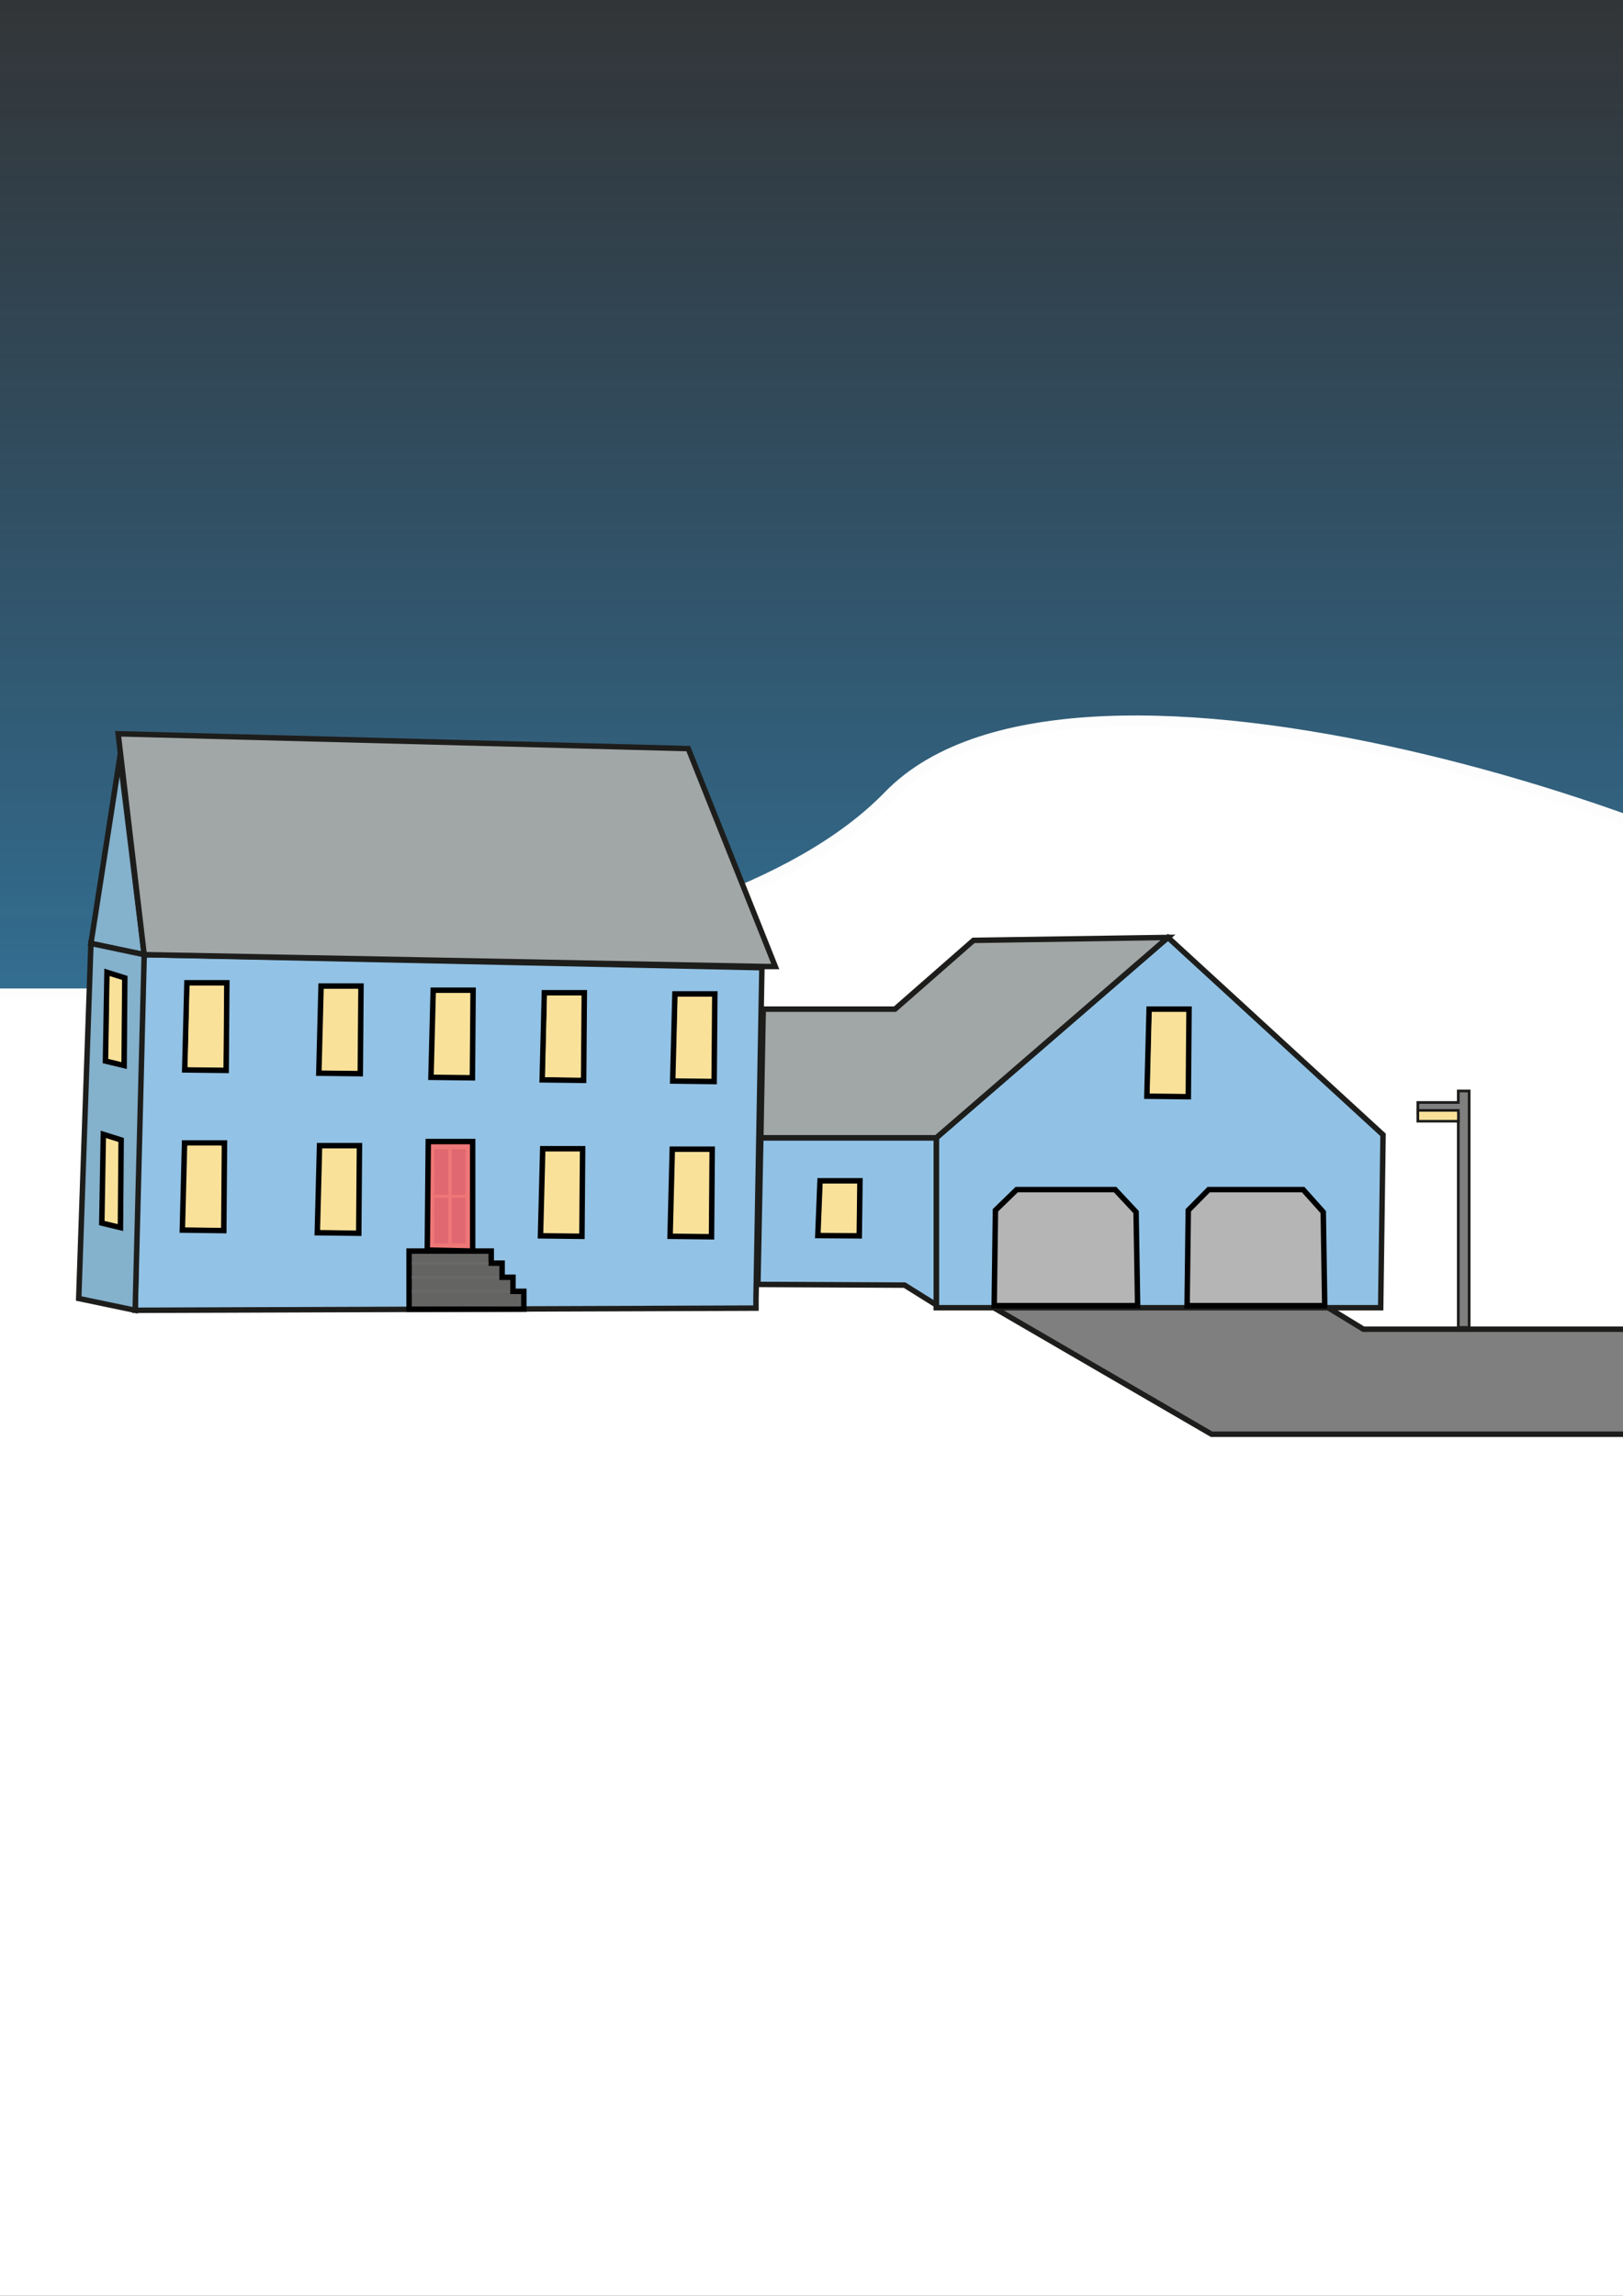 <svg xmlns="http://www.w3.org/2000/svg" xmlns:xlink="http://www.w3.org/1999/xlink" viewBox="0 0 595.28 841.89">
  <rect x="0" y="0" width="595.28" height="841.89" fill="#333333" stroke="none"/>
  <defs>
    <style>
      .cls-1 {
        fill: url(#linear-gradient);
      }

      .cls-1, .cls-2, .cls-3, .cls-4 {
        stroke-width: 0px;
      }

      .cls-2 {
        fill: #e06870;
      }

      .cls-5, .cls-6, .cls-7, .cls-8, .cls-9, .cls-10, .cls-11, .cls-12, .cls-13, .cls-14, .cls-15, .cls-16, .cls-17, .cls-18, .cls-19 {
        stroke-miterlimit: 10;
      }

      .cls-5, .cls-9, .cls-11, .cls-12, .cls-13, .cls-16, .cls-18, .cls-19 {
        stroke: #1d1d1b;
      }

      .cls-5, .cls-3, .cls-15 {
        fill: #f9e199;
      }

      .cls-6 {
        fill: #b5b5b5;
      }

      .cls-6, .cls-7, .cls-8, .cls-9, .cls-10, .cls-11, .cls-13, .cls-15, .cls-16, .cls-18, .cls-19 {
        stroke-width: 2px;
      }

      .cls-6, .cls-7, .cls-8, .cls-10, .cls-15 {
        stroke: #000;
      }

      .cls-7 {
        fill: #e77;
      }

      .cls-8 {
        fill: #646463;
      }

      .cls-9 {
        fill: #a1a7a6;
      }

      .cls-10, .cls-4 {
        fill: #f9e19a;
      }

      .cls-11 {
        fill: #a1a7a7;
      }

      .cls-12, .cls-16 {
        fill: #7f7f80;
      }

      .cls-13 {
        fill: #84b1cc;
      }

      .cls-14 {
        fill: none;
        stroke: #696969;
      }

      .cls-17 {
        fill: #fff;
        stroke: #fdfdfd;
        stroke-width: 4px;
      }

      .cls-18 {
        fill: #91c2e5;
      }

      .cls-19 {
        fill: #92c2e5;
      }
    </style>
    <linearGradient id="linear-gradient" x1="292.79" y1="640.64" x2="292.79" y2="-19.24" gradientUnits="userSpaceOnUse">
      <stop offset="0" stop-color="#3daae1"/>
      <stop offset="1" stop-color="#2581c4" stop-opacity="0"/>
    </linearGradient>
  </defs>
  <g id="L_SKY">
    <rect class="cls-1" x="-22.79" y="-59.11" width="631.15" height="618.89"/>
    <path class="cls-17" d="m635.29,366.91v538.34H-12.32V364.49H63.14c-2.12-.08-3.22-.12-3.22-.12,0,0,197.44-1.77,266.1-72.53,68.65-70.77,314.52,12.56,365.45,55.78,11.07,9.39-12.5,15.49-56.18,19.29Z"/>
  </g>
  <g id="L_GARAGE">
    <path class="cls-16" d="m616.4,487.43v38.51h-172.04c-26.62-15.46-53.24-30.93-79.85-46.39,40.46-.25,80.92-.51,121.38-.76,4.72,2.88,9.45,5.76,14.17,8.64h116.34Z"/>
    <polygon class="cls-18" points="506.4 479.55 343.41 479.55 343.41 417.24 428.38 343.77 507.27 416.15 506.4 479.55"/>
    <polygon class="cls-18" points="343.41 417.24 279.05 417.24 277.98 471.01 331.78 471.27 343.41 478.54 343.41 417.24"/>
    <polygon class="cls-9" points="279.93 370.05 328.28 370.05 357.06 344.84 428.38 343.77 343.41 417.24 279.05 417.24 279.93 370.05"/>
    <polygon class="cls-6" points="435.4 478.79 485.88 478.79 485.34 444.48 477.96 436.23 443.33 436.23 435.83 443.83 435.4 478.79"/>
    <polygon class="cls-6" points="364.65 478.79 417.25 478.79 416.69 444.48 408.99 436.23 372.91 436.23 365.1 443.83 364.65 478.79"/>
  </g>
  <g id="L_HOUSE">
    <polyline class="cls-19" points="277.28 476.17 279.45 354.87 52.11 350.07 49.58 480.5 277.28 479.7 277.28 476.17"/>
    <polygon class="cls-13" points="43.99 277.46 33.35 345.96 52.89 350.08 43.99 277.46"/>
    <polygon class="cls-13" points="33.35 345.96 28.87 476.17 49.58 480.5 52.89 350.08 33.35 345.96"/>
    <polygon class="cls-11" points="280.23 354.43 284.35 354.43 252.44 274.52 43.34 269.09 52.89 350.08 280.23 354.43"/>
    <polygon class="cls-8" points="192.14 473.55 192.14 480.09 150.04 480.09 150.04 458.78 180.17 458.78 180.17 463.21 184.16 463.21 184.16 468.38 188.15 468.38 188.15 473.55 192.14 473.55"/>
    <line class="cls-14" x1="179.17" y1="463.21" x2="151.04" y2="463.21"/>
    <line class="cls-14" x1="183.06" y1="468.41" x2="151.04" y2="468.41"/>
    <line class="cls-14" x1="187.15" y1="473.59" x2="151.05" y2="473.59"/>
    <polygon class="cls-7" points="157.08 418.61 173.36 418.61 173.36 458.78 156.72 458.41 157.08 418.61"/>
    <rect class="cls-2" x="159.3" y="421.44" width="5.1" height="16.72" rx=".11" ry=".11"/>
    <rect class="cls-2" x="165.69" y="421.44" width="5.1" height="16.72" rx=".11" ry=".11"/>
    <rect class="cls-2" x="159.28" y="439.23" width="5.1" height="16.72" rx=".11" ry=".11"/>
    <rect class="cls-2" x="165.67" y="439.23" width="5.1" height="16.72" rx=".11" ry=".11"/>
  </g>
  <g id="L_WINDOWS">
    <polygon class="cls-10" points="300.77 433.01 315.41 433.01 315.16 453.2 299.96 453.09 300.77 433.01"/>
    <polygon class="cls-15" points="421.47 370.05 436.11 370.05 435.85 402.17 420.65 401.99 421.47 370.05"/>
    <polygon class="cls-10" points="247.55 364.49 262.18 364.49 261.93 396.61 246.73 396.42 247.55 364.49"/>
    <polygon class="cls-10" points="199.67 364.05 214.31 364.05 214.06 396.17 198.86 395.99 199.67 364.05"/>
    <polygon class="cls-10" points="158.89 363.12 173.52 363.12 173.27 395.24 158.07 395.06 158.89 363.12"/>
    <polygon class="cls-10" points="117.76 361.6 132.4 361.6 132.14 393.72 116.94 393.54 117.76 361.6"/>
    <polygon class="cls-10" points="68.56 360.41 83.2 360.41 82.95 392.52 67.75 392.34 68.56 360.41"/>
    <polygon class="cls-10" points="246.58 421.42 261.22 421.42 260.97 453.54 245.77 453.36 246.58 421.42"/>
    <polygon class="cls-10" points="199.06 421.25 213.69 421.25 213.44 453.37 198.24 453.19 199.06 421.25"/>
    <polygon class="cls-10" points="117.2 420.12 131.84 420.12 131.58 452.23 116.38 452.05 117.2 420.12"/>
    <polygon class="cls-10" points="67.69 419.14 82.33 419.14 82.08 451.26 66.88 451.08 67.69 419.14"/>
    <polygon class="cls-10" points="39.24 356.56 45.77 358.62 45.52 390.74 38.68 389.1 39.24 356.56"/>
    <polygon class="cls-10" points="37.9 415.98 44.43 418.04 44.17 450.16 37.34 448.51 37.9 415.98"/>
  </g>
  <g id="L_GLOW">
    <polygon class="cls-4" points="301.84 434.3 314.23 434.3 314.02 452.04 301.15 451.94 301.84 434.3"/>
    <polygon class="cls-3" points="422.49 371.23 434.87 371.23 434.66 401.02 421.81 400.85 422.49 371.23"/>
    <polygon class="cls-4" points="248.62 365.62 260.96 365.62 260.74 395.45 247.93 395.28 248.62 365.62"/>
    <polygon class="cls-4" points="200.67 365.15 213.04 365.15 212.83 395.15 199.98 394.98 200.67 365.15"/>
    <polygon class="cls-4" points="160.02 364.26 172.32 364.26 172.1 394 159.34 393.83 160.02 364.26"/>
    <polygon class="cls-4" points="118.91 362.72 131.17 362.72 130.96 392.6 118.23 392.43 118.91 362.72"/>
    <polygon class="cls-4" points="69.57 361.6 82.1 361.6 81.89 391.4 68.87 391.24 69.57 361.6"/>
    <polygon class="cls-4" points="247.75 422.6 259.72 422.6 259.52 452.04 247.08 451.88 247.75 422.6"/>
    <polygon class="cls-4" points="200.18 422.6 212.27 422.6 212.07 452.04 199.51 451.88 200.18 422.6"/>
    <polygon class="cls-4" points="118.32 421.25 130.57 421.25 130.36 451.11 117.64 450.94 118.32 421.25"/>
    <polygon class="cls-4" points="68.86 420.12 80.96 420.12 80.75 450.16 68.19 449.99 68.86 420.12"/>
    <polygon class="cls-4" points="40.23 358.02 44.62 359.91 44.44 389.4 39.85 387.89 40.23 358.02"/>
    <polygon class="cls-4" points="39.16 417.57 43.08 419.45 42.93 448.64 38.83 447.14 39.16 417.57"/>
  </g>
  <g id="L_LAMP">
    <polygon class="cls-12" points="538.85 486.8 538.85 400.08 534.87 400.08 534.87 404.29 520.04 404.29 520.04 408.16 534.87 408.16 534.87 486.8 538.85 486.8"/>
    <rect class="cls-5" x="520.04" y="407.19" width="14.83" height="3.93" transform="translate(1054.91 818.32) rotate(180)"/>
    <rect class="cls-3" x="520.57" y="407.77" width="13.84" height="2.85" transform="translate(1054.97 818.39) rotate(180)"/>
  </g>
</svg>
